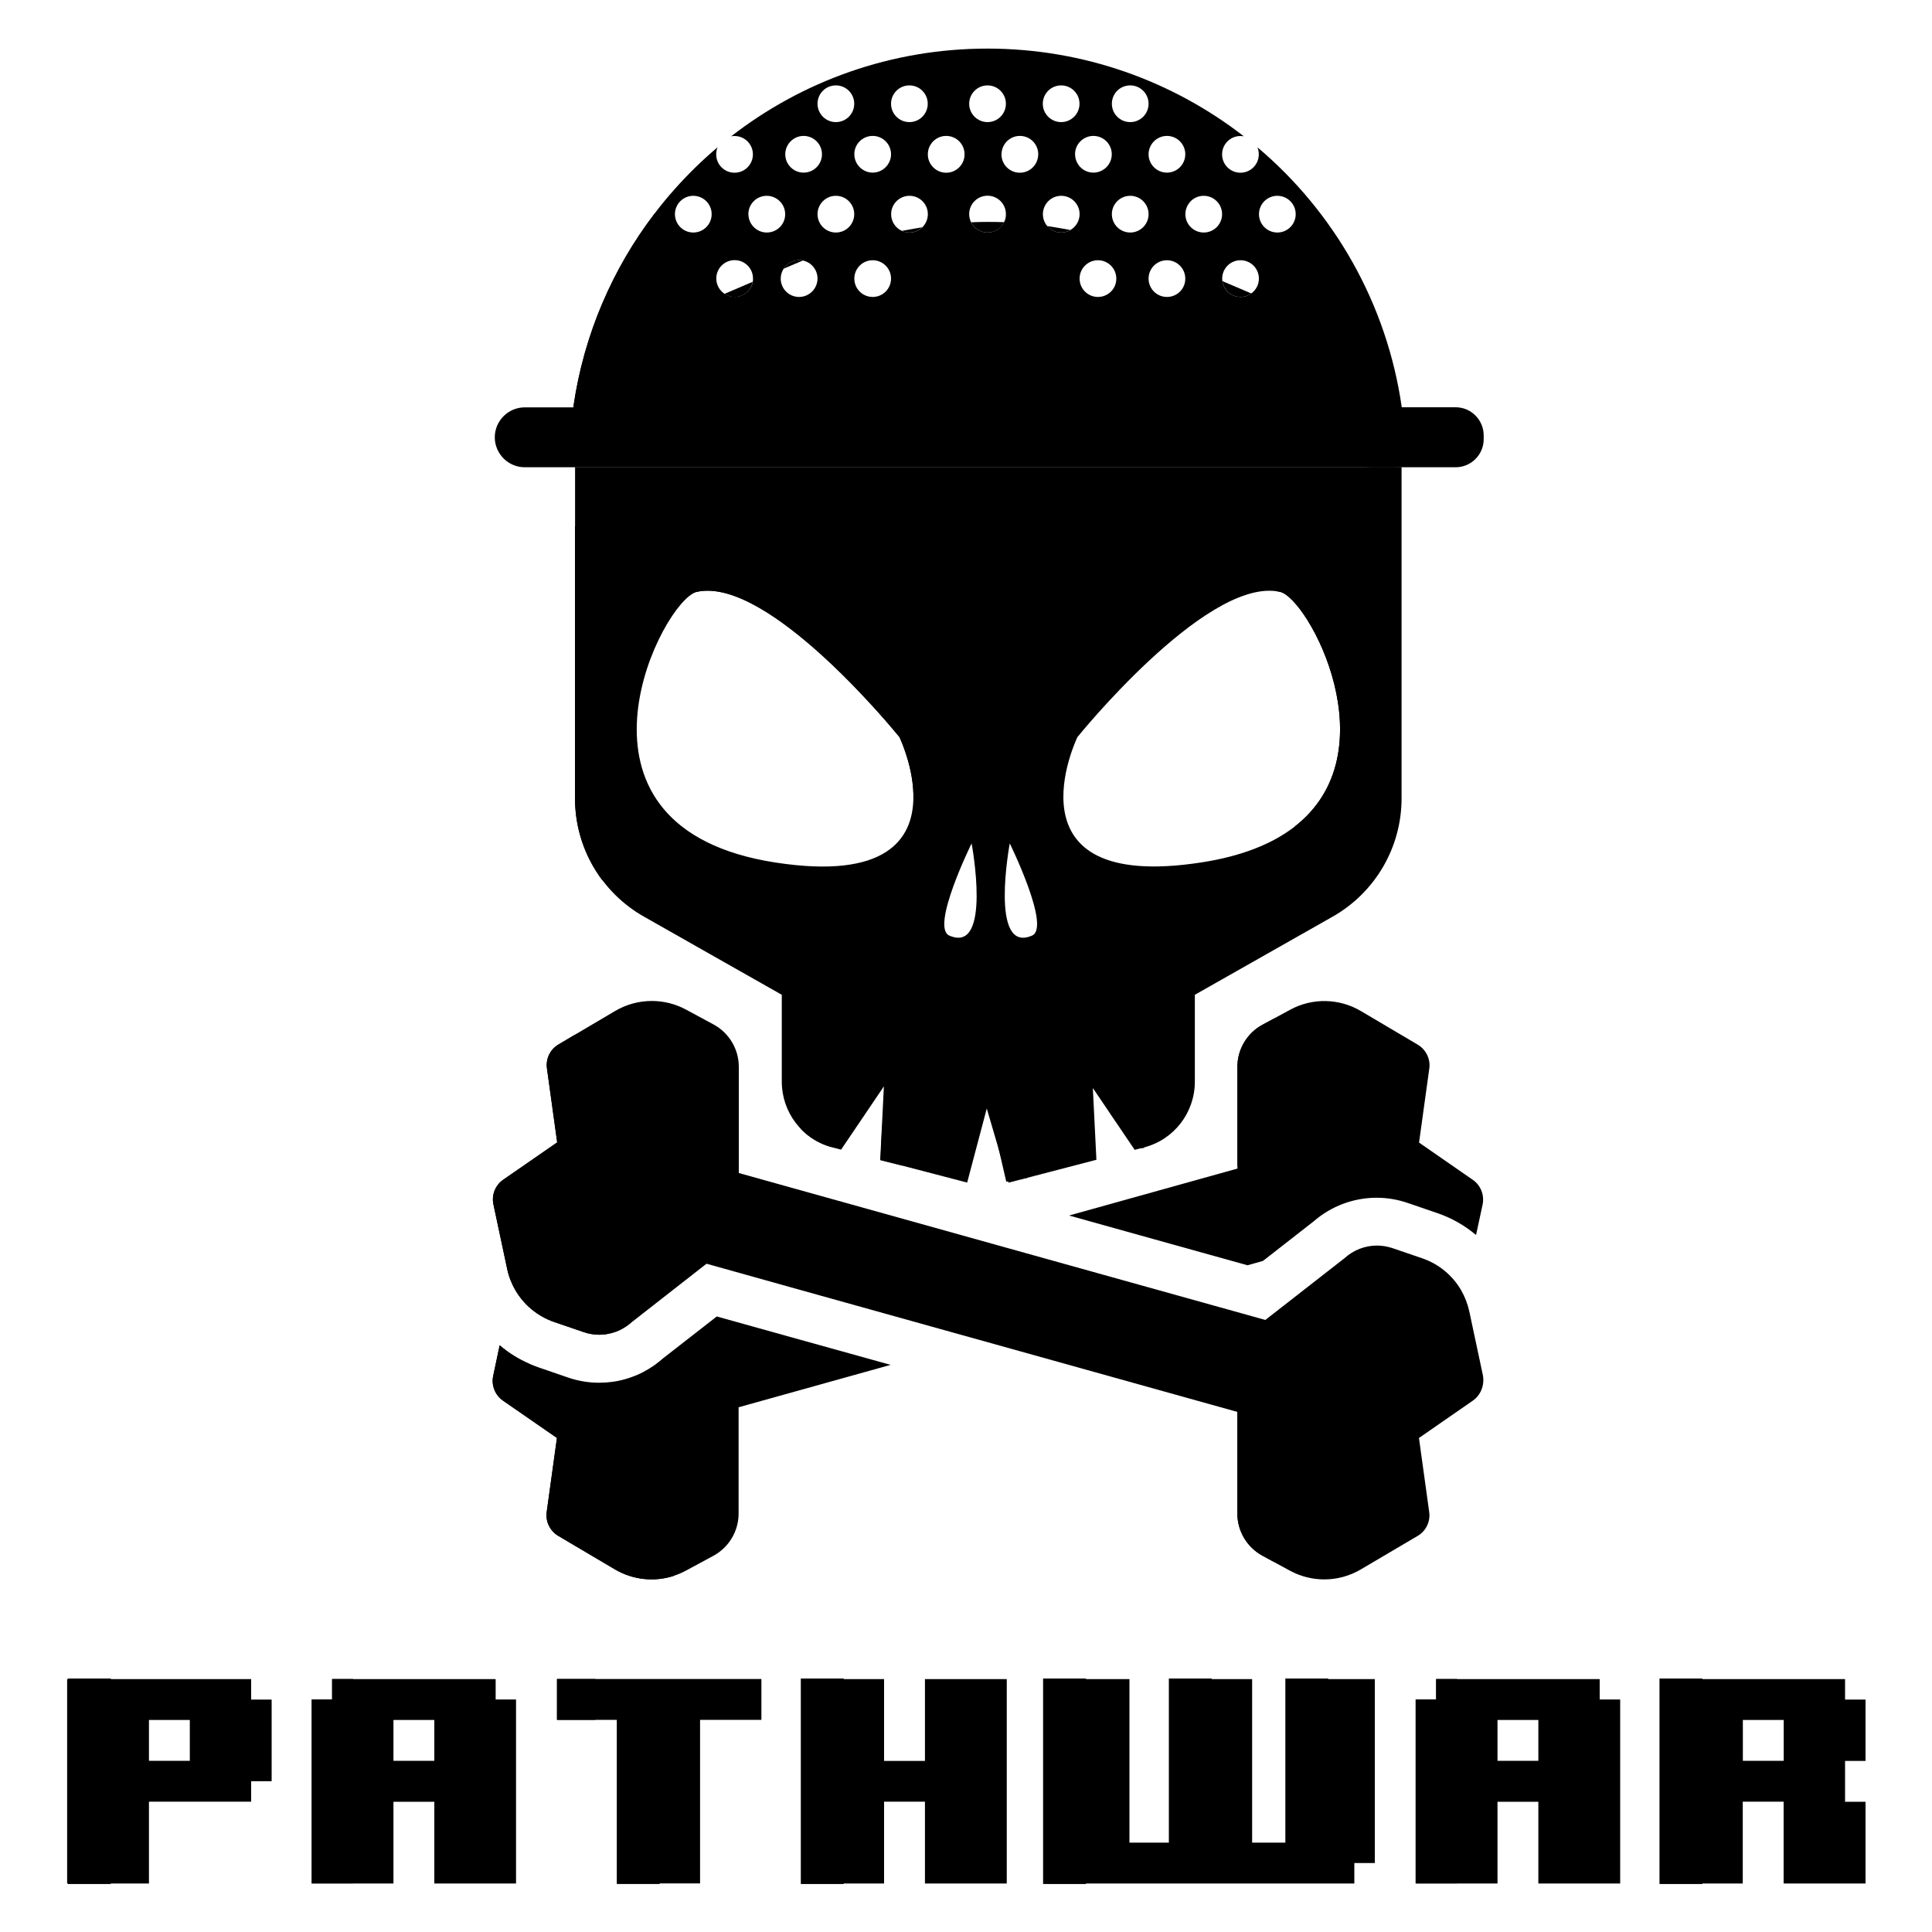 <?xml version="1.0" encoding="utf-8"?>
<!-- Generator: Adobe Illustrator 23.0.6, SVG Export Plug-In . SVG Version: 6.00 Build 0)  -->
<svg version="1.1" id="Calque_1" xmlns="http://www.w3.org/2000/svg" xmlns:xlink="http://www.w3.org/1999/xlink" x="0px" y="0px"
	 viewBox="0 0 2000 2000" style="enable-background:new 0 0 2000 2000;" xml:space="preserve">
<g>
	<path d="M922,1412.9l-157.4,43.9v110c0,18.2-10,35-26,43.7l-28.5,15.4c-4.1,2.2-8.3,4-12.6,5.4c-20.1,6.5-42.2,4.2-60.8-6.7
		l-58.7-34.7c-8.6-5.1-13.4-14.9-12-24.8l10.6-76.6l-55.8-38.6c-8.2-5.7-12.3-15.8-10.2-25.6l6.7-31.7c9.2,7.9,19.6,14.4,30.8,19.2
		v0c3,1.3,6,2.5,9.1,3.6l30.8,10.6c10.5,3.6,21.3,5.4,32.2,5.4c9.1,0,18.2-1.2,27-3.7c2.6-0.7,5.4-1.7,8.4-2.8
		c4.4-1.6,8.8-3.7,13-6.1c2.7-1.5,5.1-3,6.8-4.2l0.6-0.3l0.5-0.4c0.9-0.6,2.5-1.7,4.3-3.2c1.3-1,3.1-2.4,5-4.1l40.8-31.8l15.4-12
		l74.2,20.7L922,1412.9z"/>
	<path d="M1534.8,1246.9l-6.8,31.6c-11.7-9.9-25.3-17.7-40.1-22.7l-30.6-10.5c-10.5-3.6-21.3-5.4-32.2-5.4
		c-24.2,0-47.3,8.8-65.4,24.6l-41,32l-11.3,8.8l-16,4.5l-79-22l-105.7-29.5l174.3-48.6v-105.3c0-18.2,10-35,26-43.6l12.3-6.7
		l16.2-8.8c23-12.5,50.8-12,73.4,1.4l58.7,34.7c8.6,5.1,13.4,14.9,12,24.8l-10.6,76.6l55.7,38.6
		C1532.8,1227,1536.8,1237.1,1534.8,1246.9z"/>
	<g>
		<g>
			<path d="M1524.6,1450l-55.7,38.6l10.6,76.6c1.4,9.9-3.3,19.7-12,24.8l-58.7,34.6c-11.7,6.9-24.8,10.4-37.9,10.4
				c-12.2,0-24.4-3-35.5-9l-17.5-9.5l-11-6c-16-8.7-26-25.4-26-43.7v-105.2l-266.6-74.4l-184.6-51.5l-98.3-27.5l-35.2,27.5l-42.2,33
				c-1.1,1.1-2.4,2.1-3.7,3c-0.6,0.5-1.2,1-1.9,1.4c-1.3,0.8-2.6,1.7-3.9,2.4c-2,1.1-4.1,2.2-6.3,3c-1.4,0.5-2.9,1-4.3,1.4
				c-1.9,0.5-3.8,1-5.7,1.2c-2.6,0.4-5.2,0.6-7.8,0.6c-5.4,0-10.9-0.9-16.1-2.7l-30.7-10.5c-17.1-5.9-31.2-17.7-40.1-32.9
				c-3.9-6.8-6.9-14.2-8.5-22.1l-14.2-66.7c-2.1-9.8,1.9-19.9,10.2-25.6l55.8-38.6l-10.6-76.6c-1.4-9.9,3.3-19.7,12-24.8l17.2-10.2
				l41.5-24.5c11.7-6.9,24.8-10.3,37.9-10.3c12.2,0,24.4,3,35.5,9l28.5,15.4c16,8.7,26,25.5,26,43.7v110l249.7,69.7l184.6,51.5
				l110.8,30.9l39.6-30.9l42.3-33c9.3-8.5,21.3-13.1,33.6-13.1c5.4,0,10.9,0.9,16.2,2.7l30.7,10.5c17.2,5.9,31.3,17.7,40.2,32.9
				c3.9,6.8,6.8,14.2,8.5,22l14.2,66.7C1536.8,1434.2,1532.8,1444.3,1524.6,1450z"/>
		</g>
	</g>
	<path d="M628.2,1381.1c-2.6,0.4-5.2,0.6-7.8,0.6c-5.4,0-10.9-0.9-16.1-2.7l-30.7-10.5c-17.1-5.9-31.2-17.7-40.1-32.9
		c-3.9-6.8-6.9-14.2-8.5-22.1l-14.2-66.7c-2.1-9.8,1.9-19.9,10.2-25.6l55.8-38.6l-10.6-76.6c-1.4-9.9,3.3-19.7,12-24.8l17.2-10.2
		l14.7,123.5l-69.8,50.8l22.2,88.9L628.2,1381.1z"/>
	<path d="M697.4,1631.4c-20.1,6.5-42.2,4.2-60.8-6.7l-58.7-34.7c-8.6-5.1-13.4-14.9-12-24.8l10.6-76.6l-55.8-38.6
		c-8.2-5.7-12.3-15.8-10.2-25.6l6.7-31.7c9.2,7.9,19.6,14.4,30.8,19.2v0l1.3,24.1l69.8,38.1l-12.7,95.2L697.4,1631.4z"/>
	<path d="M1319.2,1054.2l-7.7,143.7l-30.6,9.5v-103c0-18.2,10-35,26-43.6L1319.2,1054.2z"/>
	<path d="M1317.9,1470.9v145.5l-11-6c-16-8.7-26-25.4-26-43.7v-105.1L1317.9,1470.9z"/>
	<g>
		<path d="M281.2,1843.9H260v21.2H154.2v84.7H69.5v-211.6H260v21.2h21.2V1843.9z M196.5,1822.8v-42.3h-42.3v42.3H196.5z"/>
		<path d="M513.1,1759.3v-21.1H343.8v21.1h-21.1v190.5h84.6v-84.6h42.3v84.6h84.6v-190.5H513.1z M449.6,1822.8h-42.3v-42.3h42.3
			V1822.8z"/>
		<path d="M576.6,1738.1v42.3h63.5v169.3h84.6v-169.3h63.5v-42.3H576.6z"/>
		<path d="M1042.2,1949.8h-84.7v-84.7h-42.3v84.7h-84.7v-211.6h84.7v84.7h42.3v-84.7h84.7V1949.8z"/>
		<path d="M1423.2,1928.6H1402v21.2h-317.5v-211.6h84.7v169.3h42.3v-169.3h84.7v169.3h42.3v-169.3h84.7V1928.6z"/>
		<path d="M1656,1759.3v-21.1h-169.3v21.1h-21.2v190.5h84.7v-84.6h42.3v84.6h84.7v-190.5H1656z M1592.5,1822.8h-42.3v-42.3h42.3
			V1822.8z"/>
		<path d="M1931.1,1949.8h-84.7v-84.7h-42.3v84.7h-84.7v-211.6H1910v21.2h21.2v63.5H1910v42.3h21.2V1949.8z M1846.5,1822.8v-42.3
			h-42.3v42.3H1846.5z"/>
	</g>
	<rect x="70.3" y="1737.6" width="44.4" height="212.7"/>
	<rect x="638.5" y="1778.9" width="44.4" height="171.4"/>
	<polygon points="365.5,1738.1 365.5,1949.7 322.7,1949.7 322.7,1759.3 343.8,1759.3 343.8,1738.1 	"/>
	<rect x="576.6" y="1738.1" width="39.7" height="42.3"/>
	<rect x="829" y="1737.6" width="44.4" height="212.7"/>
	<rect x="1079.8" y="1737.6" width="44.4" height="212.7"/>
	<rect x="1210" y="1737.6" width="44.4" height="171.4"/>
	<rect x="1330.6" y="1737.6" width="44.4" height="171.4"/>
	<polygon points="1508.4,1738.1 1508.4,1949.7 1465.5,1949.7 1465.5,1759.3 1486.7,1759.3 1486.7,1738.1 	"/>
	<rect x="1717.9" y="1737.6" width="44.4" height="212.7"/>
	<g>
		<path d="M1419.4,483.5l-824.2,61.3v281.7c0,30.9,10.1,60.3,27.9,84.2c3.5,2.6,7.3,5,11.2,7l148,77.9
			c28.7,15.1,46.6,44.8,46.6,77.2v95.8c8.4,8.8,19.2,15.4,31.5,18.8c0.4,0.2,0.9,0.3,1.3,0.4l9,2.3l44.3-65.5l-3.8,76.1l90,23.5
			l20.3-76.7l22.5,76.8l91-23.7l-3.7-74.3l43.3,64l9.7-2.5c31-8,52.6-36,52.6-68.1v-89.9l142.7-80.9c44-25,71.3-71.7,71.3-122.4
			v-343H1419.4z M945.5,827.4c-1,40.9-27.7,83.2-142.6,65.5c-229.3-35.3-125.2-256-85.6-278.5c1.5-0.8,2.8-1.4,4.1-1.7
			c75.1-16.6,209.7,150.4,209.7,150.4S946.4,794.8,945.5,827.4z M982.7,968.5c-19.7-8.6,23.1-95.4,23.1-95.4S1027.4,988,982.7,968.5
			z M1068.4,968.5c-44.6,19.5-23.1-95.4-23.1-95.4S1088.1,960,1068.4,968.5z M1339.2,856.5c-22.1,16.8-53.2,29.8-95.7,36.3
			c-206.3,31.9-128.2-129.7-128.2-129.7s130-161.3,205.8-151.1c1.3,0.2,2.6,0.4,3.9,0.7C1354.3,619.1,1440.7,779.1,1339.2,856.5z"/>
		<path d="M827.2,269.3c-6.8,0-12.7,3.6-16.1,8.9l20-8.5C829.8,269.4,828.5,269.3,827.2,269.3z"/>
		<path d="M1284.2,307.4c4.2,0,8-1.4,11.2-3.6l-30-12.8C1266.7,300.2,1274.6,307.4,1284.2,307.4z"/>
		<path d="M779.2,291.7L750,304.2c3,2,6.6,3.2,10.6,3.2C769.9,307.4,777.6,300.6,779.2,291.7z"/>
		<path d="M1098.5,240.7c3.5,0,6.7-0.9,9.5-2.6l-11.1-2c-4.3-0.8-8.6-1.4-12.9-2.1C1087.6,238.1,1092.8,240.7,1098.5,240.7z"/>
		<path d="M1022.4,240.7c7.5,0,14-4.4,17.1-10.7c-11.4-0.4-22.8-0.4-34.2,0.1C1008.4,236.4,1014.8,240.7,1022.4,240.7z"/>
		<path d="M954.7,235.3c-1.8,0.3-3.6,0.6-5.4,0.9l-15.8,2.8c2.4,1.1,5.1,1.7,7.9,1.7C946.6,240.7,951.3,238.6,954.7,235.3z"/>
		<path d="M1506.9,421.6h-55.8c-15.4-107.5-70.2-202.3-149.4-269.1c0.9,2.2,1.4,4.7,1.4,7.3c0,10.5-8.5,19-19,19
			c-10.5,0-19-8.5-19-19c0-10.5,8.5-19,19-19c1.2,0,2.4,0.2,3.5,0.3c-73.3-56.9-165.4-90.8-265.4-90.8c-100,0-192,33.9-265.3,90.8
			c1.1-0.2,2.3-0.3,3.5-0.3c10.5,0,19,8.5,19,19c0,10.5-8.5,19-19,19c-10.5,0-19-8.5-19-19c0-2.6,0.5-5.1,1.4-7.3
			c-15.8,13.3-30.6,27.8-44.3,43.2c-7.3,8.2-14.3,16.6-20.9,25.4c-43.4,56.9-73,124.8-83.9,198.8c0,0.1,0,0.1,0,0.2
			c-0.1,0.5-0.2,1-0.2,1.6h-50.3c-17,0-31,13.9-31,31c0,17,13.9,31,31,31h963.7c15.9,0,29-13,29-29v-3.9
			C1535.9,434.7,1522.9,421.6,1506.9,421.6z M1208,140.7c10.5,0,19,8.5,19,19c0,10.5-8.5,19-19,19c-10.5,0-19-8.5-19-19
			C1189,149.3,1197.5,140.7,1208,140.7z M1170,88.4c10.5,0,19,8.5,19,19s-8.5,19-19,19c-10.5,0-19-8.5-19-19S1159.4,88.4,1170,88.4z
			 M1131.9,140.7c10.5,0,19,8.5,19,19c0,6.2-3,11.7-7.5,15.1c-3.2,2.4-7.2,3.9-11.5,3.9c-7.3,0-13.7-4.1-16.8-10.2
			c-1.4-2.6-2.2-5.7-2.2-8.9C1112.8,149.3,1121.4,140.7,1131.9,140.7z M1098.5,88.4c10.5,0,19,8.5,19,19s-8.5,19-19,19
			c-10.5,0-19-8.5-19-19S1088,88.4,1098.5,88.4z M1022.3,88.4c10.5,0,19,8.5,19,19s-8.5,19-19,19c-10.5,0-19-8.5-19-19
			S1011.8,88.4,1022.3,88.4z M941.4,88.4c10.5,0,19,8.5,19,19s-8.5,19-19,19c-10.5,0-19-8.5-19-19S930.9,88.4,941.4,88.4z
			 M903.4,140.7c10.5,0,19,8.5,19,19c0,4.2-1.4,8.1-3.7,11.2c-3.5,4.7-9,7.8-15.3,7.8c-3,0-5.9-0.7-8.4-2c-6.3-3.1-10.6-9.6-10.6-17
			C884.3,149.3,892.8,140.7,903.4,140.7z M865.3,88.4c10.5,0,19,8.5,19,19s-8.5,19-19,19c-10.5,0-19-8.5-19-19
			S854.7,88.4,865.3,88.4z M831.9,140.7c10.5,0,19,8.5,19,19c0,10.5-8.5,19-19,19c-10.5,0-19-8.5-19-19
			C812.9,149.3,821.4,140.7,831.9,140.7z M717.7,240.7c-10.5,0-19-8.5-19-19c0-10.5,8.5-19,19-19s19,8.5,19,19
			C736.7,232.2,728.2,240.7,717.7,240.7z M779.3,291.7c-1.6,8.9-9.4,15.6-18.7,15.6c-3.9,0-7.6-1.2-10.6-3.2
			c-5.1-3.4-8.5-9.2-8.5-15.8c0-10.5,8.5-19,19-19c10.5,0,19,8.5,19,19C779.6,289.5,779.4,290.6,779.3,291.7z M793.8,240.7
			c-9.7,0-17.7-7.3-18.9-16.7c-0.1-0.8-0.2-1.6-0.2-2.3c0-10.5,8.5-19,19-19c6,0,11.3,2.8,14.8,7c2.7,3.3,4.3,7.5,4.3,12
			C812.9,232.2,804.3,240.7,793.8,240.7z M827.2,307.4c-10.5,0-19-8.5-19-19c0-3.7,1.1-7.2,3-10.2c3.4-5.3,9.3-8.9,16.1-8.9
			c1.3,0,2.6,0.1,3.9,0.4c8.6,1.8,15.1,9.5,15.1,18.7C846.2,298.9,837.7,307.4,827.2,307.4z M865.3,240.7c-10.5,0-19-8.5-19-19
			c0-10.5,8.5-19,19-19c10.5,0,19,8.5,19,19C884.3,232.2,875.8,240.7,865.3,240.7z M903.4,307.4c-10.5,0-19-8.5-19-19
			c0-10.5,8.5-19,19-19c10.5,0,19,8.5,19,19C922.4,298.9,913.9,307.4,903.4,307.4z M954.8,235.3c-3.4,3.4-8.1,5.4-13.3,5.4
			c-2.8,0-5.5-0.6-7.9-1.7c-6.6-3-11.1-9.6-11.1-17.3c0-10.5,8.5-19,19-19c10.5,0,19,8.5,19,19C960.5,227,958.3,231.8,954.8,235.3z
			 M998.5,159.8c0,10.5-8.5,19-19,19c-9.3,0-17-6.7-18.7-15.5c-0.2-1.1-0.3-2.3-0.3-3.6c0-10.5,8.5-19,19-19
			c10.4,0,18.8,8.3,19,18.6V159.8z M1039.4,230c-3.1,6.3-9.6,10.7-17.1,10.7c-7.5,0-14-4.3-17.1-10.7c-1.2-2.5-1.9-5.4-1.9-8.4
			c0-10.5,8.5-19,19-19c10.5,0,19,8.5,19,19C1041.4,224.7,1040.7,227.5,1039.4,230z M1074.6,161.9c-1,9.5-9.1,16.9-18.9,16.9
			c-10.5,0-19-8.5-19-19c0-0.3,0-0.6,0.1-1c0.5-10.1,8.8-18.1,19-18.1c10.5,0,19,8.5,19,19C1074.7,160.5,1074.7,161.2,1074.6,161.9z
			 M1108.1,238.1c-2.8,1.7-6,2.6-9.5,2.6c-5.7,0-10.9-2.5-14.4-6.6c-2.9-3.3-4.6-7.7-4.6-12.4c0-10.5,8.5-19,19-19
			c10.5,0,19,8.5,19,19C1117.6,228.7,1113.7,234.9,1108.1,238.1z M1136.6,307.4c-10.5,0-19-8.5-19-19c0-10.5,8.5-19,19-19
			c10.5,0,19,8.5,19,19C1155.7,298.9,1147.1,307.4,1136.6,307.4z M1170,240.7c-10.5,0-19-8.5-19-19c0-10.5,8.5-19,19-19
			c10.5,0,19,8.5,19,19C1189,232.2,1180.5,240.7,1170,240.7z M1208,307.4c-10.5,0-19-8.5-19-19c0-10.5,8.5-19,19-19
			c10.5,0,19,8.5,19,19C1227.1,298.9,1218.6,307.4,1208,307.4z M1246.1,240.7c-10.5,0-19-8.5-19-19c0-5.4,2.3-10.2,5.8-13.7
			c3.4-3.3,8.1-5.3,13.2-5.3c10.5,0,19,8.5,19,19c0,0,0,0,0,0C1265.1,232.2,1256.6,240.7,1246.1,240.7z M1295.4,303.7
			c-3.1,2.3-7,3.7-11.2,3.7c-9.6,0-17.6-7.1-18.8-16.4c-0.1-0.9-0.2-1.7-0.2-2.6c0-10.5,8.5-19,19-19c10.5,0,19,8.5,19,19
			C1303.2,294.7,1300.1,300.3,1295.4,303.7z M1322.3,240.7c-10.5,0-19-8.5-19-19c0-10.5,8.5-19,19-19c10.5,0,19,8.5,19,19
			C1341.3,232.2,1332.8,240.7,1322.3,240.7z"/>
	</g>
	<path d="M860.8,1072.8v108.7c0,2-0.1,3.9-0.2,5.9c-30.3-8.4-51.3-36.1-51.3-67.7v-89.9l-142.7-80.9c-44.1-25-71.3-71.7-71.3-122.4
		v-343h855.9L627,544.8l-7.5,0.6v295c0,27.9,13.4,53.9,35.4,70.2c3.5,2.6,7.3,5,11.2,7l148,77.9
		C842.8,1010.7,860.8,1040.4,860.8,1072.8z"/>
	<path d="M945.1,751.9c0.9,1,1.4,2.3,1.4,3.7v72.3l-0.9-0.5c0.8-29.9-12-59-14.1-63.7c-0.2-0.4-0.4-0.8-0.7-1.2
		c-8.3-10.2-136.6-165.9-209.3-149.9c-0.2,0-0.3,0.1-0.5,0.1c-2.3,0.6-4.8-0.2-6.2-2.1l0,0l33-21c1.2-0.8,2.7-1.1,4.1-0.8l62.5,11.9
		c1.3,0.2,2.4,0.9,3.2,1.9L945.1,751.9z"/>
	<path d="M1410,763l-22.2,63.5l-48.6,30c101.5-77.4,15.1-237.4-14.2-243.9c-1.3-0.3-2.6-0.5-3.9-0.7v-1.4h38.1l41.3,41.3L1410,763z"
		/>
	<polygon points="913.1,1166.2 927.4,1131.2 934.7,1206.8 911.5,1201.1 	"/>
	<polygon points="1033.4,1187.4 1041.7,1153.5 1064,1219.2 1041.7,1223.3 	"/>
	<polygon points="1150,1153.5 1149.6,1131.2 1184.6,1188.4 1175,1188.4 	"/>
	<path d="M638.5,420.1h-44.4l-0.3-0.3c10.9-74,40.5-142,83.9-198.8l4.7,0.6C637.4,356.6,638.5,420.1,638.5,420.1z"/>
</g>
</svg>
